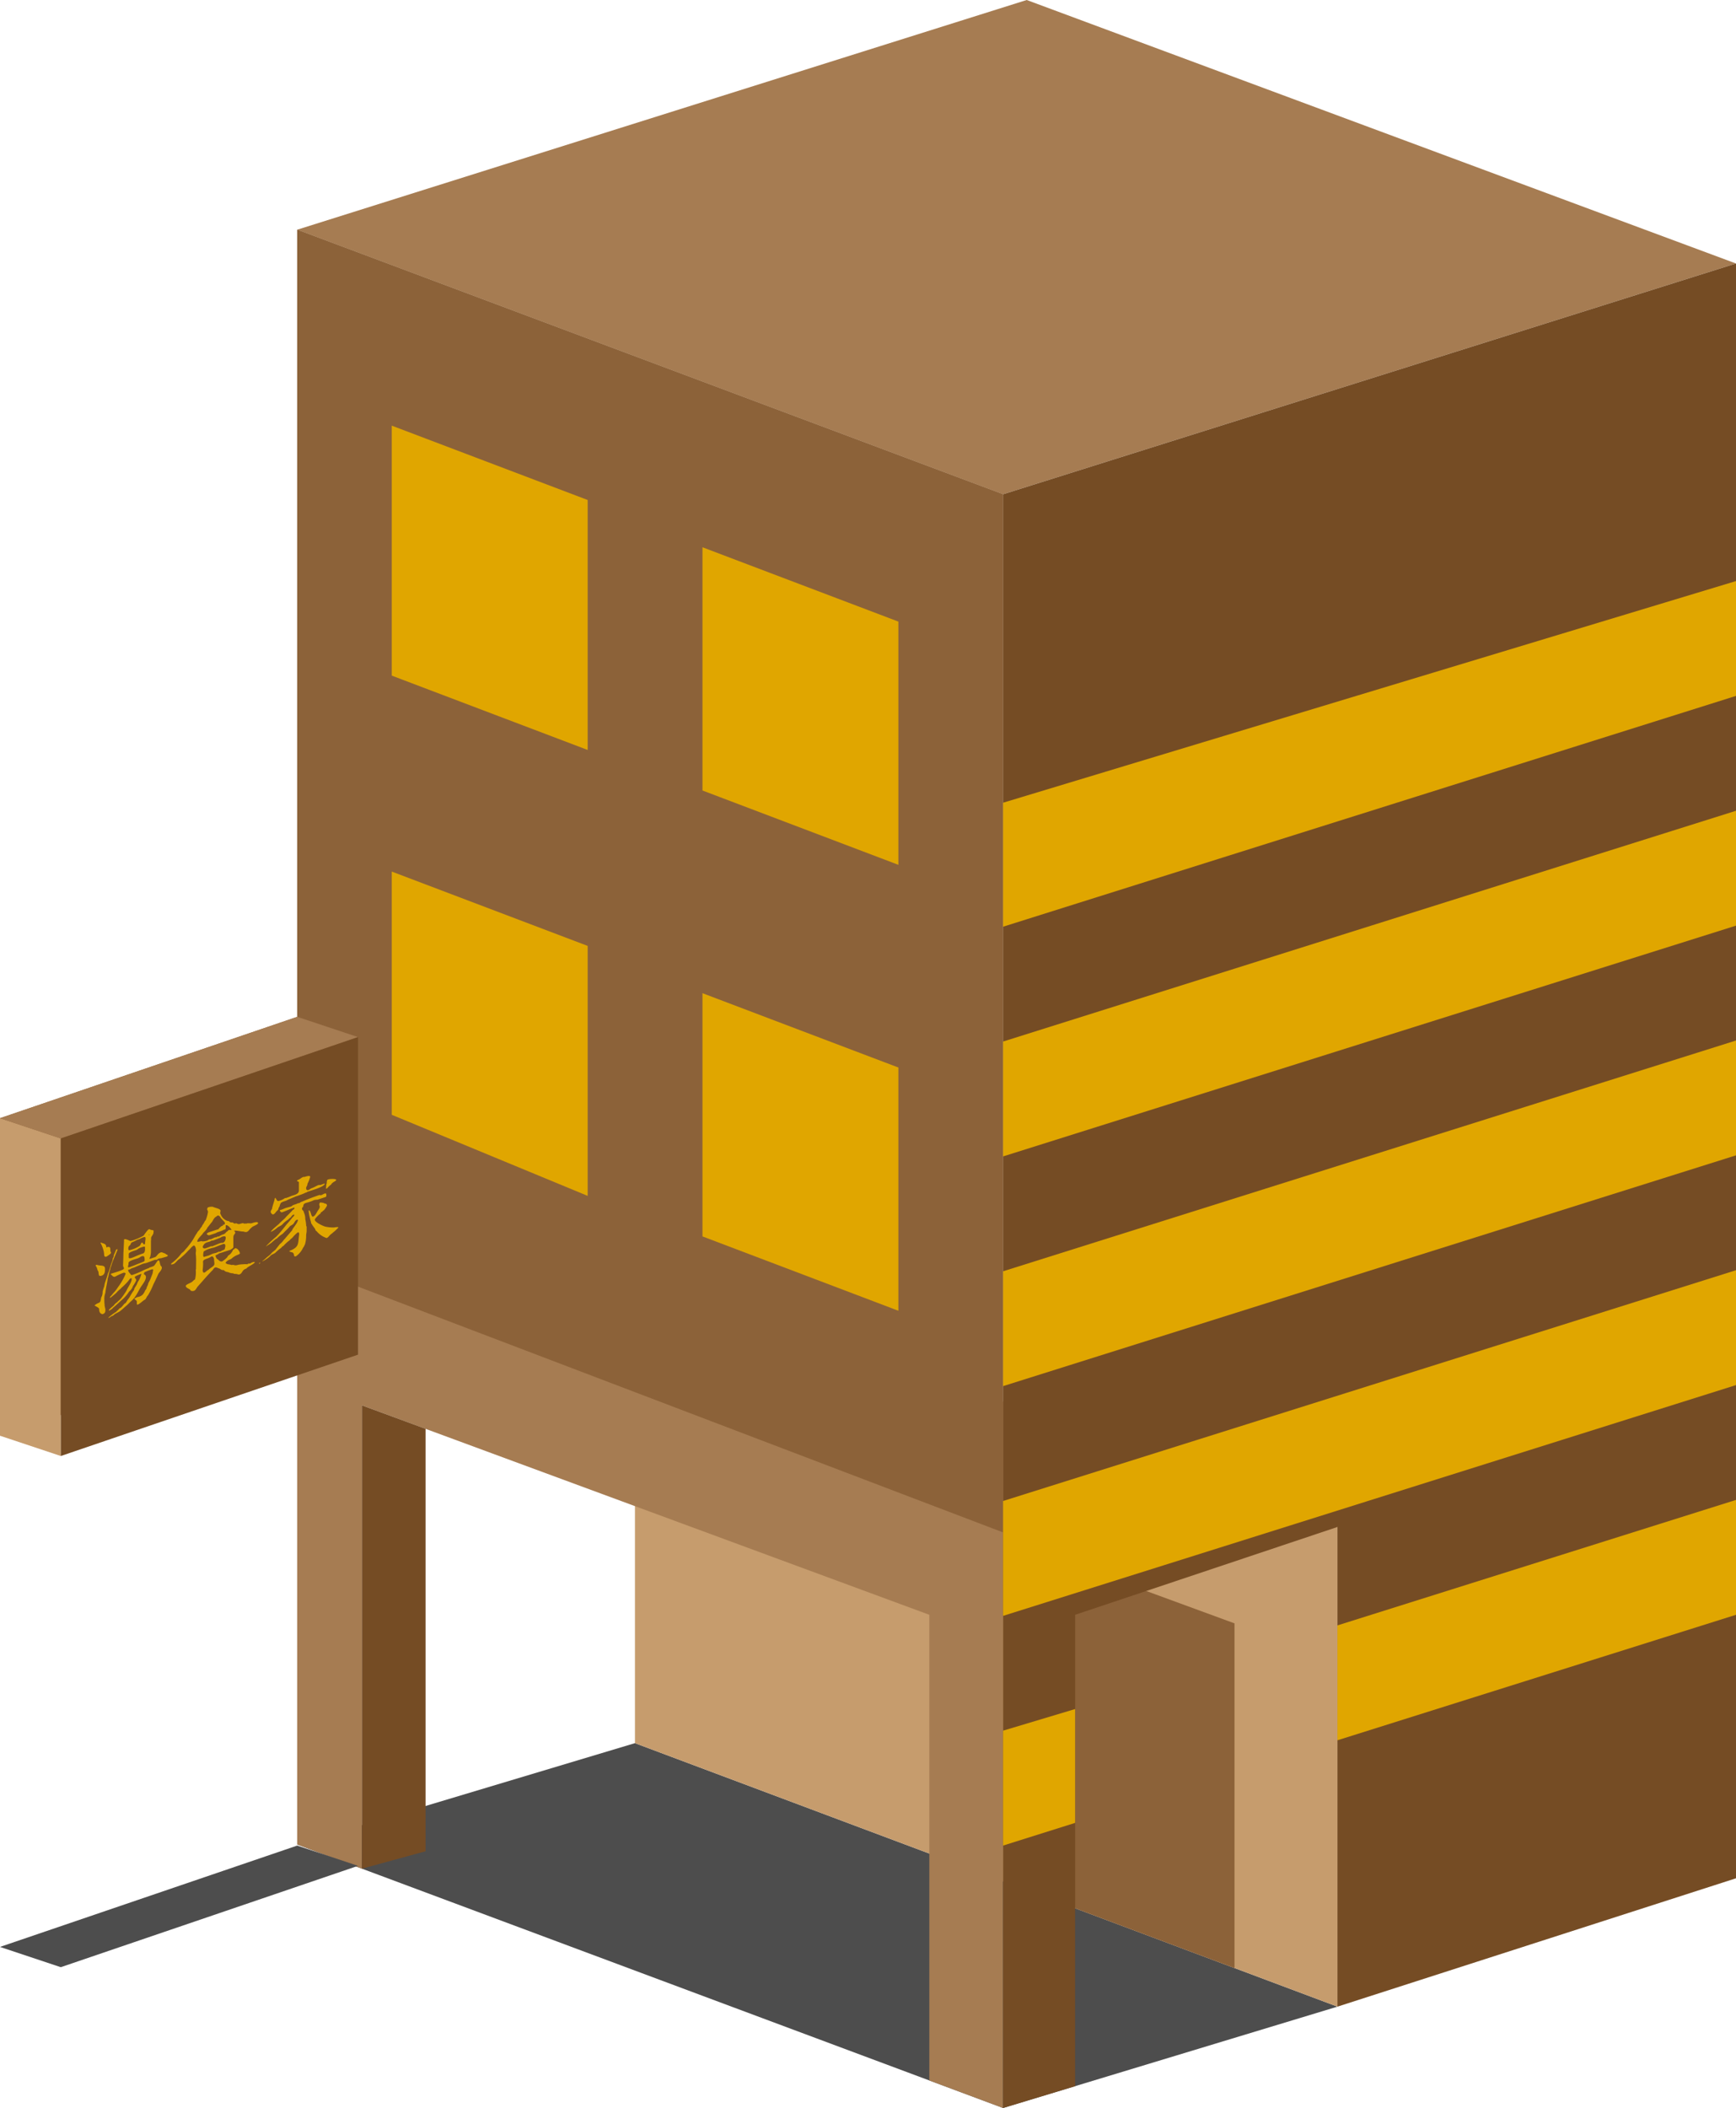 <svg id="圖層_3" data-name="圖層 3" xmlns="http://www.w3.org/2000/svg" viewBox="0 0 453.18 550.16"><defs><style>.cls-1{fill:#4d4d4d;}.cls-2{fill:#c69c6d;}.cls-3{fill:#a67c52;}.cls-4{fill:#754c24;}.cls-5{fill:#42210b;}.cls-6{fill:#603813;}.cls-7{fill:#8c6239;}.cls-8{fill:#e0a600;}.cls-9{fill:none;}</style></defs><title>layer_3</title><polygon class="cls-1" points="77.58 481.39 165.75 454.94 349.14 523.71 261.85 550.16 77.58 481.39"/><polygon class="cls-2" points="349.14 398.52 165.75 329.75 165.75 454.94 349.14 523.71 349.14 398.52"/><polygon class="cls-3" points="261.85 129 261.85 550.16 242.6 542.98 242.6 421.44 94.48 366.78 94.48 487.7 77.58 481.39 77.58 59.95 261.85 129"/><polygon class="cls-4" points="111.09 372.9 111.09 483.16 94.48 487.7 94.48 366.78 111.09 372.9"/><polygon class="cls-3" points="261.85 129 453.18 68.77 268.02 0 77.58 59.95 261.85 129"/><path class="cls-3" d="M1265.25,1094.67" transform="translate(-1000.75 -969.47)"/><polygon class="cls-2" points="148.12 324.45 137.54 327.98 137.54 285.66 148.12 282.13 148.12 324.45"/><polygon class="cls-4" points="148.12 282.13 148.12 324.45 195.73 342.09 195.73 299.77 148.12 282.13"/><polygon class="cls-5" points="185.15 303.3 195.73 299.77 148.12 282.13 137.54 285.66 185.15 303.3"/><polygon class="cls-2" points="153.41 352.67 153.41 326.22 142.83 329.75 153.41 352.67"/><polygon class="cls-2" points="186.91 365.01 186.91 338.56 176.33 342.09 186.91 365.01"/><polygon class="cls-6" points="148.12 324.45 195.73 342.09 185.15 345.62 137.54 327.98 148.12 324.45"/><polygon class="cls-7" points="185.15 345.62 195.73 342.09 195.73 299.77 185.15 303.3 185.15 345.62"/><polygon class="cls-7" points="261.85 399.94 261.85 129 77.58 59.95 77.58 329.75 261.85 399.94"/><polygon class="cls-8" points="153.41 130.49 102.27 111.09 102.27 176.33 153.41 195.73 153.41 130.49"/><polyline class="cls-8" points="183.38 206.31 234.52 225.71 234.52 162.23 183.38 142.83 183.38 208.07"/><polygon class="cls-8" points="183.38 322.69 234.52 342.09 234.52 278.61 183.38 259.21 183.38 294.48 183.38 322.69"/><polygon class="cls-8" points="153.41 246.87 102.27 227.47 102.27 290.95 153.41 312.11 153.41 246.87"/><polygon class="cls-7" points="274.1 495.58 322.27 513.64 322.27 423.68 274.1 406.02 274.1 495.58"/><polygon class="cls-4" points="261.85 550.16 261.85 129 453.18 68.77 453.18 490.21 349.14 523.71 349.14 398.52 349.14 398.52 280.66 421.44 280.66 544.47 261.85 550.16"/><polygon class="cls-8" points="261.85 241.86 453.18 181.62 453.18 151.65 261.85 209.5 261.85 241.86"/><polygon class="cls-8" points="261.85 301.81 453.18 241.58 453.18 211.6 261.85 271.83 261.85 301.81"/><polygon class="cls-8" points="261.85 361.76 453.18 301.53 453.18 271.56 261.85 331.79 261.85 361.76"/><polygon class="cls-8" points="349.14 424.21 349.14 453.18 349.14 454.19 453.18 421.44 453.18 391.46 349.14 424.21"/><polygon class="cls-8" points="280.66 446.04 261.85 451.68 261.85 481.67 280.66 475.75 280.66 446.04"/><polygon class="cls-8" points="261.85 421.72 453.18 361.49 453.18 331.51 261.85 391.74 261.85 421.72"/><polygon class="cls-7" points="0 374.71 0 291.83 77.59 265.38 77.59 348.26 0 374.71"/><polygon class="cls-9" points="0 374.71 77.59 348.26 93.46 353.55 15.87 380 0 374.71"/><polygon class="cls-2" points="15.87 380 0 374.71 0 291.83 15.87 297.12 15.87 380"/><polygon class="cls-9" points="93.46 353.55 77.59 348.26 77.59 265.38 93.46 270.67 93.46 353.55"/><polygon class="cls-3" points="77.59 265.38 0 291.83 15.87 297.12 93.46 270.67 77.59 265.38"/><polygon class="cls-1" points="77.59 481.67 0 508.12 15.87 513.41 93.46 486.96 77.59 481.67"/><polygon class="cls-4" points="15.87 297.12 15.87 380 93.46 353.55 93.46 270.67 15.87 297.12"/><path class="cls-8" d="M1026.62,1309.46c.52-.25.41-1,.58-1.42a2.7,2.7,0,0,0,.33-1.46,13.72,13.72,0,0,1,.45-1.45,5.61,5.61,0,0,1,.19-.92l.59-1.75a3.94,3.94,0,0,1,.39-1.12l.65-2.12a6.32,6.32,0,0,0,.39-1.11c-.11-.21.26-.5.26-.82-.13-.12.45-1.1.58-1.63,0-.09.27-.13.4-.17v.16c-.26.72-1.13,2.61-1.57,3.92,0,.25-.32.74-.32,1.15a11.48,11.48,0,0,0-.52,2s-.13.29-.13.33c-.15,1.28-.51,2.59-.64,3.86a4.45,4.45,0,0,0-.26,1.81c0,1.11.07,1,.07,1.47,0,.13.2.92.2,1,0,.62,0,1-.72,1.26-.57-.08-.92-.46-.92-1.42-.13-.37-1.18-.72-1.18-.9A4.84,4.84,0,0,1,1026.62,1309.46Zm-.78-9.86c.22-.07.49.09.66.09.83.14,1.66,0,1.66.89,0,.68,0,1.52-.84,1.82,0,0-.66.21-.72-.09a3,3,0,0,1-.14-.88c0-.06-.26-.47-.26-.53a4.14,4.14,0,0,0-.27-.77c0-.07-.21-.24-.21-.3v-.06C1025.71,1299.71,1025.8,1299.62,1025.84,1299.6Zm1.17-5.82c.22-.07.28.12.41.11.81.23,1,.42,1.06.89v.24c1.33-.44,1,.42,1.11,1,0,.08.13.28.13.32.14.31-.89.91-1.17,1.09-.72.24-.59-.54-.66-1a7.82,7.82,0,0,0-.88-2.54Zm10.27,8.29c-.33.11-1.35.51-1.35.73s.39.45.39.82a9,9,0,0,1-.87,1.51,3,3,0,0,1-1,1.43,9.12,9.12,0,0,1-1.79,2.08c-.72.65-1.44,1.34-2.22,2-.07,0-.46.48-.53.5a6.81,6.81,0,0,0-.58.36c-.14.08-.14,0-.14-.13s.79-.79,1.18-1.12c.07,0,.33-.44.39-.46.39-.37.57-.43.72-.6-.11,0,.59-.49.85-.82a18.44,18.44,0,0,0,1.5-2.17c0-.29,1.31-2,1.3-2.92,0-.24,0-.24-.26-.15-.11-.15-.52.56-.78.83a16,16,0,0,1-1.7,1.66c.06.09-.59.51-.79.76-.06,0-.39.43-.52.54-.46.43-1,.83-1.44,1.21,0,0-.19.08-.19,0,0-.24.32-.47.45-.64l.4-.5a9,9,0,0,0,1.24-1.58,15.3,15.3,0,0,0,2-3.49c.08-.22-.38-.33-.53-.28a16.52,16.52,0,0,0-2.16,1c-.52.27-.92-.4-1.24-.66l.06-.06c.94-.31,3.43-1,3.43-1.37s-.22-.49-.22-.75c0-.59.08-1.77.08-2.92,0-.37.16-3.13.16-3.5v-.18c0-.13,0-.27.13-.31.33-.11,1.18.32,1.53.48a13.63,13.63,0,0,0,3.47-1.43s1-1.52,1.37-1.65c.2-.06.33.1.53.16s.72,0,.72.38l-.07.18c.16.42-.52,1.16-.58,1.39s0,.78-.07.88v3.07a6,6,0,0,1-.13.84c0,.31-.26.6-.26.79l.2,0,1.25-.41c.32-.1.58-.56.78-.75a1.81,1.81,0,0,1,.78-.5c.29-.09.7.22,1.21.34,0,.26.57.2.57.51,0,.12-.18.22-.31.27-.39.12-.78.21-1.18.34s-.54.06-.87.17-.33.23-.52.29a.63.63,0,0,1-.4,0c-.85.28-1.52.59-2.29.84-.33.1-.59.11-.92.22s-.67.3-1,.42l-1.31.56-.61.2s-.53.29-.57.31-.13,0-.2,0l-.15.11c-.06.42.37.81.53,1a.66.66,0,0,0,.39.36,19.33,19.33,0,0,0,2.71-1.09,12.81,12.81,0,0,1,1.77-.75l.13-.13a9.87,9.87,0,0,0,1.11-.4c.41-.28.91-1.37,1.17-1.46.46-.15.4.84.66,1.35,0,0,.29.31.29.39.11.64-.52,1.2-.87,1.71-.41.93-.83,1.85-1.3,2.76a18.16,18.16,0,0,1-1.37,2.79c0,.08-.33.36-.33.44a5.59,5.59,0,0,1-.45.76c-.51.17-1.27,1.08-2,1.34-.18.05-.18-.19-.18-.32a1.36,1.36,0,0,1,0-.42c0-.44-.65-.6-.66-.89a1.67,1.67,0,0,0,.24-.06.53.53,0,0,0,.29-.2c.22-.07.46-.11.72-.19a2.27,2.27,0,0,0,1-.62c.11-.12.31-.49.46-.68-.09-.22.5-.64.52-1.12,0-.06.33-.66.33-.72,0-.37.47-1,.65-1.51l.39-1a2.88,2.88,0,0,0,.26-1.09l.06-.14c.07-.27-.22-.3-.46-.22a17.94,17.94,0,0,0-1.77.7.78.78,0,0,0-.19.56.76.76,0,0,1,.53.71c0,.86-.85,1.84-1.37,2.66-.74,1.19-1.24,2.63-2.7,3.81a18,18,0,0,1-1.7,1.58,10.27,10.27,0,0,1-1.11.94c-.46.28-.85.45-1.31.72a1.57,1.57,0,0,1-.85.53,2.29,2.29,0,0,1-.79.46l.07-.15a13.59,13.59,0,0,1,2-1.48c.32-.4.47-.37.84-.9.68-.14,1.09-1.22,1.6-1.38a4.34,4.34,0,0,0,.43-.68c.22-.32.48-.61.65-.91a15.38,15.38,0,0,1,1-1.64c.22-.19.13-.41.26-.64s.39-.62.61-1c0-.07.26-.64.3-.72a5.9,5.9,0,0,0,.87-2C1037.76,1301.85,1037.37,1302,1037.28,1302.07Zm-2.67-1.91c.26-.08.65-.25,1-.36.91-.38,1.79-.71,2.7-1.09l.2-.23c0-1.2-.18-1.25-.72-1.14-.33.07-.53.36-1.14.56-.92.3-2.2.6-2.36,1.15.07.35-.12.72-.12,1S1034.35,1300.25,1034.61,1300.16Zm0-4.42a8.37,8.37,0,0,0,2.41-1c.39-.13.5-.86.8-1,.13,0,.4.56.59.5a.63.63,0,0,0,.2-.13c0-.43.13-1,.13-1.41s-.18-.44-.57-.31c-.64.21-.77.38-1.16.51l-.44.14a10.88,10.88,0,0,1-1.39.67c-.31.14-.26.45-.44.67-.35.36-.48.41-.48.86C1034.24,1295.48,1034.25,1295.85,1034.59,1295.74Zm1.62,0c-.89.29-1.85.61-1.87,1v1c0,.08.31.21.83,0,.72-.24,1.4-.65,2.9-1.14.53-.18.52-.92.52-1.28,0-.62,0-.61-.92-.32S1036.74,1295.58,1036.21,1295.76Zm2.49,6.93s0,0,0,0,0,0,0,0,0,0,0,0A.05.05,0,0,0,1038.7,1302.69Zm.86-10.83.2-.06v-.13l-.2.07Z" transform="translate(-1000.75 -969.47)"/><path class="cls-8" d="M1049.24,1305.09c0-.39,1.35-.8,1.64-1.08.06,0,.52-.5.59-.52l.19-.1a7.84,7.84,0,0,0,.19-2.55l.07-.14c0-1.15.06-2.34,0-3.16,0-.31-.06-.61-.07-1,0-.25.07-.52.07-.76s-.14-1.39-.66-1.22a4.25,4.25,0,0,0-.92.88l-.45.43a18.35,18.35,0,0,1-2,1.91c0,.07-.56.43-.65.52-.44.39-.83,1-1.35,1.12-.13,0-.48.16-.48,0a.73.73,0,0,1,.08-.22,12,12,0,0,0,2.53-2.49c.28-.38.66-.44,1-1,.7-.76,1-1.16,1.51-1.85.74-.94,1-1.71,1.69-2.65,0-.26.79-.85.79-1.08v0c.17-.28.47-.53.52-.78,0-.09.32-.44.32-.48a4.68,4.68,0,0,1,.27-.46c0-.2.41-.5.41-.71a9.06,9.06,0,0,0,.52-1.93c0-.33-.22-.5-.22-.75a.73.73,0,0,1,.21-.44,2.92,2.92,0,0,1,1.23-.16c.08,0,.26.16.35.13.39.2,1.7.39,1.7.92,0,.2-.08.4-.08.6a1,1,0,0,0,.13.37,3,3,0,0,0,1.75,1.68c.55,0,.48.27.79.35s.44,0,.65.07a.67.67,0,0,0,.79.2c-.06-.15.53.31.92.19,1.22-.41.92-.14,1.22-.12.09,0,.75,0,.81-.06s.59,0,1.05,0c.28-.09,1.77-.64,1.77-.05,0,.33-1.24.78-1.44.93s-.46.4-.65.58-.46.65-.85.77-.72-.09-1.12-.12c.2.1-1.13-.16-1.83-.22a1.44,1.44,0,0,1-1.14-.28c0-.31-.42-.48-.42-.6s0-.07,0-.09,0,0,0,0c-.35-.13-.52-.56-1-.4,0,.18,0,.38,0,.54s0,.5-.24.57a1,1,0,0,1-.18,0,5.47,5.47,0,0,1-1.17.51l-.44.15a1.14,1.14,0,0,0-.48.24l-1.7.56a.65.65,0,0,1-.75-.37,1.43,1.43,0,0,1,.61-.41l2.23-.73.13,0c.18-.12.61-.78,1.09-.94,0,0,.09.06.13,0v-.2l.48-.16s.09-.4.09-.44c-.33-.49-.77-.85-1.14-1.31,0-.22-.51-.65-.75-.57,0,0-.52.38-.56.39-.48.3-.76,1.11-1,1.37-.11.08-.78,1-1.17,1.45,0,.33-1.14,1.4-1.07,1.34-.11.36-1.5,1.52-1.5,2.09,0,.21,0,.24.06.23a10.07,10.07,0,0,0,1.05-.22c0,.2.94.06,1.38-.09.22-.07.39-.25.61-.32s.31,0,.57-.11.61-.32,1-.45l.26,0c.13,0,.18-.14.31-.19s.22,0,.35,0,.26-.21.39-.25.37-.21.57-.27a1.45,1.45,0,0,0,1-.7c.26-.07.37-.27.61-.49.18-.06,1.71-.11,1.71.71,0,.37-.48.45-.48,1.23s0,1.44,0,2.53c-.08.34-.48.47-.74.68l-3.1,1c0,.2-.83.33-.82.58s.28.6.3.76c.46.15.79.91,1.45.69a6.92,6.92,0,0,0,1.35-1.12c.09-.38.48-.53.78-.81a3.48,3.48,0,0,0,.66-1c-.14,0,.43-.29.56-.49.74-.08,1.27,1,1.27,1.32s-1,.43-1.57.93c-.19,0-.52.5-1,.67s-.92.43-1.18.88c0,.06.26.26.39.28-.06.11.46.06,1.23.3.61-.2.63.28,1.66-.06a7.59,7.59,0,0,1,1.31-.14,5,5,0,0,1,1.11,0c.11-.12.11-.12.33-.19.06,0,.33,0,.39,0s.29-.21.39-.25l.42-.14a.48.48,0,0,1,.37,0c.2.28-1.42,1.06-1.7,1.29-.07,0-.46.4-.52.42-1.18.39-.9,1.24-1.79,1.53-.17.06-.44-.06-.66-.11s-.83,0-.91-.19a2.86,2.86,0,0,1-1.32-.3,2.56,2.56,0,0,1-.7-.18c-.24-.11-.46-.41-.61-.38-.3.1-.68-.2-1-.4-.27,0-.73-.38-1.1-.26s-.48.49-.65.67c-1.35,1.34-2.59,2.84-3.88,4.27-.32.35-.54,1-1,1.14s-.91.06-1-.29C1049.92,1305.74,1049.24,1305.52,1049.24,1305.09Zm4.84-3.49c.42-.13.66-.58,1.11-.73.35-.5,1.53-.85,1.53-1.57,0-.43-.09-.69-.09-1.26,0-.06-.18-.37-.18-.44s-.3-.26-.48-.21a5.72,5.72,0,0,1-1,.5c-1.44.48-1.2.67-1.2,1.44a15.56,15.56,0,0,1-.12,1.67C1053.69,1301.24,1053.75,1301.71,1054.08,1301.6Zm.18-6.29c1.16-.38,1.16-.44,1.53-.56,0-.09.22,0,.3,0,.75-.25,1.44-.6,2.1-.82.26-.08.63-.14.65-.09.62-.1.83-.93.83-1.32s-.18-.51-1-.26c0,0-.31.19-.39.22-.66.25-1.31.55-2,.77-.13,0-.17,0-.26,0s-.35.2-.44.23c-.87.28-1.42.24-1.92,1.37C1053.74,1295.34,1054,1295.25,1054.26,1295.31Zm.88,1.86c.44-.14.79-.38,1.18-.51s.57-.12.91-.24c.18-.05.4-.19.66-.27a2.23,2.23,0,0,0,.26,0,2.18,2.18,0,0,0,.57-.31c1-.32.61-.51.83-.89.06-.63,0-.8-.44-.84-.57.19-2.19.84-2.4.92-.4.13-.75.18-1.14.31a5.7,5.7,0,0,0-1.57.7c-.09,0-.19.54-.19.62,0,.38-.11.67.19.86C1054.48,1297.33,1054.75,1297.3,1055.14,1297.17Z" transform="translate(-1000.75 -969.47)"/><path class="cls-8" d="M1068.63,1299h.09c0,.08-.22.28-.35.32l0-.07C1068.32,1299.13,1068.5,1299.07,1068.63,1299Zm10.22-7.35c0-.26,0-.66-.39-.52a7.23,7.23,0,0,0-1.22,1.18c-.26.33-.87.71-.79.79a10.22,10.22,0,0,0-1.72,1.55c-.35.11-.56.56-.78.63a12.77,12.77,0,0,0-1.37,1.19c-.4.29-1,.4-1.31.84a8.2,8.2,0,0,1-2,1.36v-.08a12,12,0,0,0,1-.85c.39-.35.74-.57,1.13-.94a4.85,4.85,0,0,1,.46-.52c.13-.09.65-.51.78-.63l1.18-1.5c.06,0,.26-.25.33-.27.43-.39.61-.79,1-1.14.39-.5,1.59-1.84,1.69-2,.07.08.26-.49.4-.66s.91-1.28,1-1.44.17-.42.26-.57,0-.33-.22-.26c-.53.17-.66.79-1,1.14a7.45,7.45,0,0,1-.79.5,15.61,15.61,0,0,1-1.39,1.44,8.2,8.2,0,0,1-.59.61,7.51,7.51,0,0,0-1.5,1.23l-.2.07c-.19.14-1,.81-1.18,1a16.65,16.65,0,0,1-1.52,1,31.42,31.42,0,0,1,2.77-2.59c.91-.92,1.69-1.93,2.54-3,.55-.67,1-1.1,1.59-1.9.18-.24.57-.43.57-.8,0-.06-.18-.07-.26,0-.42.14-.57.74-1,.9,0,0-.33.35-.39.38a8.35,8.35,0,0,0-1.25,1c-.39.54-.95.68-1.43,1a7.43,7.43,0,0,1-1.77,1.19c0-.39,1.66-1.69,2.09-2.08.48-.57,1.2-1.09,1.77-1.71-.09,0,1.26-1.24,1.89-2l.07,0a.5.5,0,0,0,.32-.48s0-.12,0-.11c-1.2.4-2.07.87-3.36,1.3-.2-.12-.46-.28-.46-.59a7.12,7.12,0,0,0,1.31-.49c.35-.14,1-.29,1.46-.42s.44-.33.79-.45l.78-.26.39-.19a1.09,1.09,0,0,0,.4-.06,3.75,3.75,0,0,1,.39-.26c.46-.15,1.22-.52,1.61-.65,1.12-.45,2.12-.82,3.23-1.19a.93.93,0,0,0,.4.06c.41-.14.59-.32,1-.45s.39.3.39.55c0,0,0,.31-.19.37l-2.16.71a3.28,3.28,0,0,0-.92.12,10.28,10.28,0,0,1-1.77.64c-.37.12-1,.19-1,1,0,.06-.3.34-.3.41-.11.71.43.53.44,1.08a3.94,3.94,0,0,1,.39,1.8,11.05,11.05,0,0,1,.23,1.52v.25l.13.2c0,.52,0,1.12,0,1.22s-.13.9-.13,1a8,8,0,0,1-.3,2.39s-.22.44-.22.48-.3.43-.3.47a5.67,5.67,0,0,1-1.79,2.15c-.81.33-.37-.55-.79-.81,0-.23-1-.26-1-.54C1079,1294.92,1078.49,1294,1078.85,1291.68Zm-7.09-6.71c.15-.87.71-2.3.71-2.69l.06-.11c.24-.24.42.93.92.77a4.61,4.61,0,0,0,1.71-.77h.26a14,14,0,0,0,1.44-.56c.74-.24,1.92-.45,1.92-1.41v-2.09c0-.37-.48-.17-.48-.42,0,0,0-.12.13-.2.68-.23.94-.64,1.53-.83,0,0,.26,0,.3,0,.66-.22,1.46-.42,1.47,0a8.89,8.89,0,0,1-.72,1.79c0,.52-.35.79-.35,1.1s.09.59.49.58a3.13,3.13,0,0,0,.78-.46c.92-.3,1.42-.71,2-.89.06,0,.39,0,.45,0l.92-.35.07,0c.06,0,.19,0,.19.1-.65.85-2.61,1.36-4.51,2-.09,0-.22.16-.26.17a2.33,2.33,0,0,0-.66.26c-.74.32-1.57.6-2.31.84l-.13.08c-.27.09-1.31.56-1.58.65-.06,0-.58.31-.65.33-.57.19-1.33.4-1.44.68s-.26.44-.26.76c-.33.4-.28.67-.46,1-.69.55-.69,1-1.3,1.17a.9.9,0,0,1-.59-.73A1.81,1.81,0,0,1,1071.76,1285Zm6.26,5.22s0,0,0,0,.07,0,.07-.06-.05-.07-.07-.06S1078,1290.15,1078,1290.19Zm3.26-5.34-.13.05c0-.07,0-.13,0-.14S1081.28,1284.79,1081.28,1284.85Zm1.25,2.13c.59-.19.85-1.1,1.37-1.76a1.94,1.94,0,0,0,.33-.79c0-.18-.13-.26-.13-.51s.06-.51.26-.57.26,0,.52.07c.26-.13.46.22.66.15.35.18.44,0,.59.55a5.48,5.48,0,0,1-.85,1.26c-.22.07-.41.42-.59.44s-.26.42-.32.44l-.13.08c-.27.21-1.31,1.17-1.31,1.5,0,.65,2.17,1.66,2.76,1.8a10.13,10.13,0,0,0,2.18.22c.18,0,1.22-.24,1.23,0a11.32,11.32,0,0,1-1.44,1.33c-.05.1-.57.44-.66.55-.32.27-.54.73-1,.87a5.69,5.69,0,0,1-2.56-1.74s-.33-.26-.33-.3c0-.35-.6-.95-.86-1.4,0-.08-.26-.36-.26-.4s-.13-.58-.14-.66a2.67,2.67,0,0,1-.19-.71,9.4,9.4,0,0,1-.34-2C1081.94,1285.19,1081.88,1287.2,1082.53,1287Zm6-9.58c0,.39-1,.56-1.35,1.26a5.63,5.63,0,0,0-1.06,1l-.27.09c0-.15.07-.91.07-1s.13-.45.13-.53c0-.23,0-.8.32-.89C1087,1277.12,1088.38,1277.08,1088.53,1277.4Z" transform="translate(-1000.75 -969.47)"/></svg>